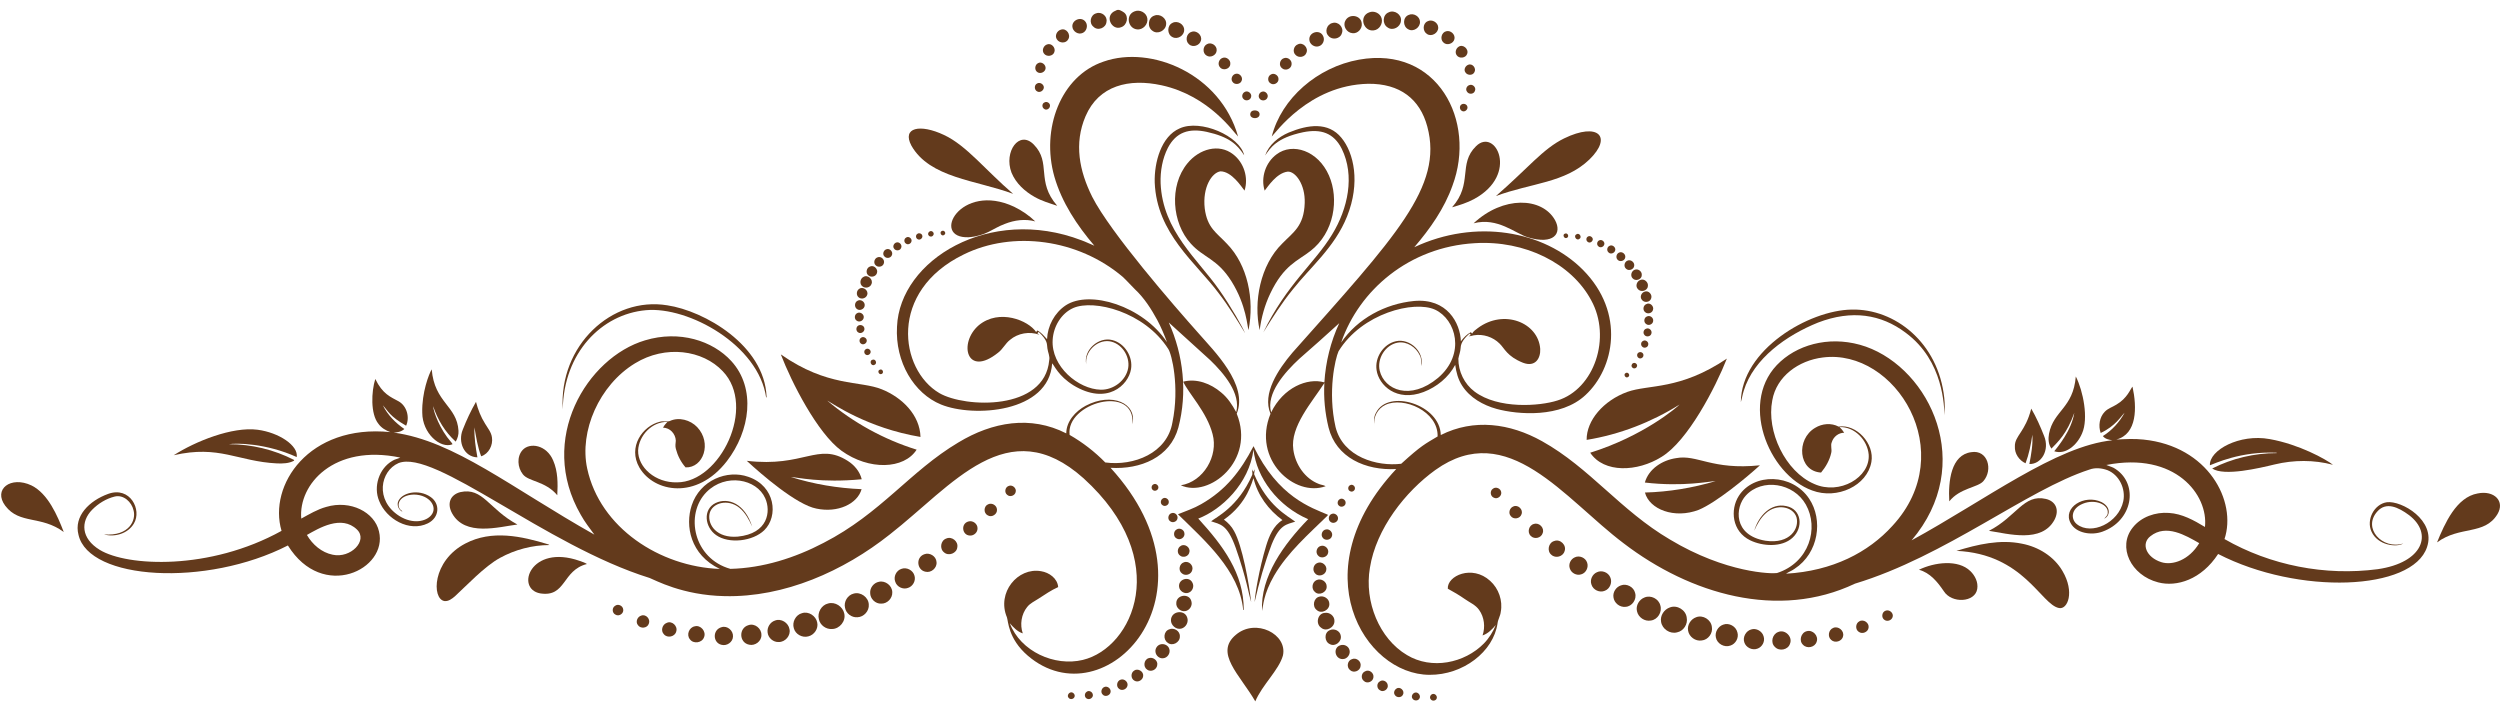 <svg width="183" height="52" viewBox="0 0 183 52" fill="none" xmlns="http://www.w3.org/2000/svg">
<path d="M82.076 1.989C82.506 1.845 82.65 1.2 82.28 0.915C82.108 0.805 81.884 0.635 81.68 0.774C80.783 1.111 81.373 2.283 82.076 1.989Z" fill="#633A1C"/>
<path d="M83.222 2.15C83.658 2.21 84.061 1.775 83.984 1.346C83.925 0.931 83.433 0.67 83.052 0.831C82.371 1.082 82.559 2.076 83.222 2.15Z" fill="#633A1C"/>
<path d="M100.557 2.224C100.959 2.181 101.239 1.741 101.137 1.355C101.045 0.97 100.579 0.754 100.22 0.907C99.443 1.2 99.81 2.325 100.557 2.224Z" fill="#633A1C"/>
<path d="M101.58 2.013C101.954 2.286 102.512 1.979 102.548 1.536C102.625 1.07 102.069 0.696 101.656 0.902C101.194 1.075 101.168 1.769 101.58 2.013Z" fill="#633A1C"/>
<path d="M80.038 1.955C80.357 2.286 80.965 2.046 80.995 1.596C81.08 1.188 80.631 0.834 80.25 0.974C79.821 1.078 79.693 1.682 80.038 1.955Z" fill="#633A1C"/>
<path d="M103.082 2.141C103.455 2.369 103.964 2.017 103.943 1.597C103.939 1.199 103.465 0.924 103.111 1.095C102.671 1.262 102.672 1.94 103.082 2.141Z" fill="#633A1C"/>
<path d="M84.364 2.257C84.739 2.55 85.337 2.239 85.361 1.777C85.411 1.336 84.906 0.975 84.501 1.142C84.026 1.287 83.958 1.992 84.364 2.257Z" fill="#633A1C"/>
<path d="M98.997 2.428C99.388 2.483 99.733 2.094 99.68 1.715C99.63 1.096 98.727 0.964 98.469 1.538C98.279 1.914 98.587 2.399 98.997 2.428Z" fill="#633A1C"/>
<path d="M79.246 2.414C79.541 2.29 79.654 1.883 79.477 1.62C79.179 1.161 78.454 1.452 78.497 1.955C78.52 2.298 78.927 2.564 79.246 2.414Z" fill="#633A1C"/>
<path d="M104.465 2.493C104.8 2.717 105.296 2.408 105.278 2.015C105.274 1.641 104.811 1.379 104.487 1.563C104.125 1.732 104.129 2.297 104.465 2.493Z" fill="#633A1C"/>
<path d="M85.824 2.715C86.187 2.918 86.69 2.61 86.681 2.195C86.697 1.775 86.184 1.475 85.821 1.677C85.412 1.866 85.424 2.522 85.824 2.715Z" fill="#633A1C"/>
<path d="M98.227 2.428C98.392 2.008 97.953 1.54 97.524 1.688C97.118 1.776 96.943 2.336 97.245 2.629C97.516 2.963 98.115 2.85 98.227 2.428Z" fill="#633A1C"/>
<path d="M78.196 2.876C78.407 2.537 78.063 2.04 77.669 2.168C77.37 2.238 77.179 2.626 77.37 2.888C77.549 3.176 78.037 3.193 78.196 2.876Z" fill="#633A1C"/>
<path d="M106.466 2.852C106.538 2.52 106.185 2.197 105.862 2.288C105.513 2.368 105.391 2.867 105.655 3.106C105.905 3.366 106.4 3.201 106.466 2.852Z" fill="#633A1C"/>
<path d="M87.032 3.237C87.308 3.506 87.819 3.334 87.908 2.969C88.027 2.578 87.576 2.179 87.202 2.339C86.835 2.457 86.743 2.99 87.032 3.237Z" fill="#633A1C"/>
<path d="M96.539 3.385C96.835 3.302 96.996 2.93 96.859 2.655C96.641 2.114 95.794 2.34 95.844 2.916C95.862 3.242 96.229 3.491 96.539 3.385Z" fill="#633A1C"/>
<path d="M77.179 3.812C77.296 3.504 76.97 3.129 76.649 3.251C76.387 3.333 76.243 3.683 76.413 3.911C76.596 4.182 77.078 4.131 77.179 3.812Z" fill="#633A1C"/>
<path d="M88.316 4.065C88.602 4.263 89.045 4.042 89.06 3.695C89.096 3.337 88.659 3.049 88.347 3.234C88.036 3.391 88.012 3.888 88.316 4.065Z" fill="#633A1C"/>
<path d="M95.631 3.861C95.794 3.494 95.367 3.059 95.001 3.247C94.7 3.358 94.591 3.793 94.833 4.017C95.058 4.268 95.525 4.188 95.631 3.861Z" fill="#633A1C"/>
<path d="M107.399 3.935C107.528 3.586 107.083 3.203 106.768 3.424C106.569 3.552 106.486 3.844 106.63 4.043C106.813 4.318 107.303 4.257 107.399 3.935Z" fill="#633A1C"/>
<path d="M81.292 34.244C83.482 34.378 85.662 33.481 86.257 31.291C86.926 28.75 86.632 25.994 85.555 23.607C85.555 23.607 88.582 26.357 88.582 26.357C89.579 27.315 90.849 28.809 90.49 30.167C90.201 29.635 89.862 29.11 89.384 28.724C88.634 28.085 87.594 27.678 86.609 27.939C86.992 28.785 88.347 30.163 88.762 31.78C89.196 33.37 88.097 35.259 86.436 35.523C88.501 36.475 91.923 33.726 90.528 30.281C91.398 28.15 88.831 25.664 87.754 24.419C85.905 22.345 81.275 17.013 79.951 14.41C79 12.503 78.612 10.503 79.459 8.515C80.428 6.249 82.64 5.724 85.029 6.243C88.556 7.013 90.363 9.776 90.628 9.993C89.339 5.41 84.262 3.288 80.79 4.506C77.636 5.56 76.189 9.443 77.18 12.93C77.725 14.825 78.839 16.498 80.107 17.986C79.791 17.861 79.488 17.705 79.168 17.59C72.431 15.014 65.864 19.034 65.661 23.91C65.514 26.509 66.91 28.807 68.882 29.61C71.256 30.58 76.785 30.218 77.018 26.595C77.178 26.757 77.472 27.517 78.572 28.204C81.036 29.696 82.598 28.198 82.79 27.026C82.945 26.11 82.326 25.121 81.42 24.893C80.415 24.631 79.284 25.631 79.513 26.667C79.398 25.755 80.268 24.883 81.176 24.976C82.083 25.087 82.733 26.063 82.582 26.946C82.419 27.867 81.497 28.547 80.579 28.527C78.931 28.492 76.928 26.821 77.055 24.87C77.113 23.913 77.666 22.948 78.561 22.547C80.071 21.887 83.77 22.818 85.509 25.532C85.771 25.889 86.358 28.329 85.821 30.922C85.438 33.171 82.997 34.131 80.905 33.852C80.133 33.063 79.253 32.384 78.296 31.836C77.997 29.492 83.117 28.075 82.897 31.05C83.244 29.514 81.391 28.686 79.469 29.703C78.725 30.105 78.055 30.834 78.05 31.724C75.442 30.39 72.642 30.882 70.156 32.386C66.604 34.498 64.499 37.574 60.287 39.738C58.184 40.84 55.853 41.581 53.467 41.641C50.776 40.897 50.107 37.657 51.714 36.023C53.109 34.615 55.387 35.049 56.014 36.472C56.44 37.42 56.237 39.061 53.999 39.281C52.475 39.407 51.788 38.428 51.935 37.621C52.103 36.788 53.3 36.495 54.121 37.168C54.561 37.528 54.828 38.042 55.06 38.551C54.521 36.847 53.288 36.391 52.384 36.819C51.428 37.283 51.587 38.594 52.423 39.171C53.356 39.831 55.106 39.627 55.944 38.813C56.991 37.792 56.766 35.578 54.775 34.903C53.234 34.355 51.232 35.146 50.63 36.999C50.143 38.471 50.519 40.61 52.691 41.647C48.305 41.484 43.916 38.639 42.982 34.294C42.394 31.568 43.858 28.194 46.482 26.596C48.712 25.229 51.441 25.616 52.906 27.174C55.4 29.776 52.714 35.307 49.559 35.309C47.972 35.351 46.687 34.209 46.71 32.975C46.761 31.881 47.727 30.857 48.851 30.886C48.738 31.021 48.602 31.144 48.538 31.312C49.043 31.298 49.453 31.77 49.469 32.254C49.451 32.454 49.416 32.658 49.473 32.855C49.602 33.352 49.843 33.828 50.185 34.213C51.491 34.262 52.128 32.42 51.033 31.264C50.532 30.741 49.697 30.505 49.024 30.82C48.791 30.898 48.535 30.792 48.299 30.873C47.05 31.172 45.929 32.71 46.807 34.231C47.873 36.035 50.988 36.622 53.207 33.757C54.905 31.552 55.362 28.432 53.532 26.431C52.171 24.939 49.736 24.153 47.216 24.913C42.981 26.174 39.313 32.149 42.513 37.683C42.798 38.198 43.159 38.664 43.509 39.136C37.438 35.716 33.25 32.265 28.815 31.665C29.098 31.658 29.384 31.602 29.597 31.402C28.948 30.957 28.378 30.376 28.024 29.668C28.423 30.098 28.509 30.463 29.728 31.162C30.01 30.542 29.776 29.701 29.165 29.37C28.607 29.062 28.002 28.85 27.472 27.739C27.183 28.645 27.108 30.3 27.703 31.025C27.916 31.323 28.236 31.508 28.574 31.631C22.607 31.027 19.62 35.52 20.609 38.859C15.337 41.777 9.308 41.469 7.304 40.252C5.92 39.409 5.896 38.176 6.745 37.313C7.196 36.856 7.77 36.502 8.396 36.347C9.043 36.188 9.637 36.748 9.773 37.348C9.98 38.058 9.476 39.268 7.609 39.12C8.404 39.341 9.368 39.059 9.799 38.326C10.407 37.318 9.524 35.575 7.92 36.152C6.534 36.653 5.39 37.785 5.746 39.149C6.5 42.473 15.091 42.991 21.074 39.928C23.623 44.039 28.426 41.665 27.741 38.897C27.424 37.488 25.652 36.579 23.88 37.106C23.226 37.285 22.642 37.64 22.052 37.961C21.833 35.461 24.434 32.48 29.299 33.494C29.114 33.592 28.898 33.615 28.723 33.732C27.739 34.298 27.318 35.627 27.753 36.668C28.271 37.991 29.961 38.976 31.321 38.308C32.189 37.877 32.225 36.863 31.523 36.38C30.629 35.756 29.347 36.063 29.129 36.756C29.054 37.036 29.2 37.327 29.453 37.457C29.445 37.441 29.43 37.409 29.421 37.393C28.952 37.12 29.119 36.231 30.3 36.202C31.461 36.217 32.063 37.126 31.564 37.715C31.204 38.159 30.241 38.406 29.226 37.769C27.421 36.613 27.842 34.48 29.166 33.901C31.803 32.837 39.908 39.932 47.556 42.309C47.945 42.453 49.939 43.575 53.04 43.637C57.42 43.742 61.756 41.801 65.129 39.125C69.726 35.537 73.757 30.034 79.321 35.015C85.903 41.004 82.93 47.424 79.263 48.306C77.196 48.806 74.703 47.692 73.916 45.621C74.184 45.924 74.468 46.236 74.867 46.364C74.646 45.719 74.759 44.966 75.188 44.432C75.404 44.157 75.732 44.012 76.018 43.824C76.486 43.522 76.947 43.202 77.458 42.974C77.41 42.336 76.796 41.904 76.205 41.812C74.503 41.51 72.943 43.376 73.708 45.191C73.8 45.434 73.793 46.757 75.226 47.988C80.861 52.834 89.754 43.493 81.292 34.244ZM78.004 22.356C77.192 22.899 76.682 23.855 76.645 24.827C76.422 24.599 76.228 24.336 75.935 24.191C75.904 24.229 75.874 24.266 75.844 24.304C75.286 23.46 73.148 22.573 71.651 23.804C70.139 25.097 70.747 27.674 73.063 25.815C73.407 25.557 73.589 25.144 73.929 24.881C74.515 24.383 75.362 24.241 76.082 24.503C76.045 24.477 75.971 24.425 75.935 24.398C75.966 24.363 75.998 24.329 76.033 24.295C76.727 24.968 76.616 25.166 76.67 25.504C76.704 25.796 76.867 26.072 76.802 26.374C76.474 30.083 70.649 29.867 68.763 28.777C65.839 27.062 65.004 21.317 70.548 18.625C74.138 16.859 78.919 17.492 82.19 20.271C82.499 20.56 82.777 20.881 83.079 21.177C83.763 21.817 84.271 22.618 84.717 23.435C84.991 23.954 85.223 24.496 85.424 25.048C83.667 22.396 79.762 21.191 78.004 22.356ZM26.134 38.766C26.956 39.569 25.665 40.891 24.355 40.606C23.545 40.445 22.873 39.861 22.466 39.158C23.332 38.674 24.991 37.656 26.134 38.766Z" fill="#633A1C"/>
<path d="M90.056 4.712C90.116 4.401 89.76 4.111 89.471 4.247C89.21 4.347 89.109 4.719 89.306 4.928C89.519 5.199 90.025 5.061 90.056 4.712Z" fill="#633A1C"/>
<path d="M93.857 5.004C94.1 5.213 94.524 5.039 94.544 4.718C94.59 4.419 94.267 4.147 93.981 4.26C93.67 4.354 93.577 4.818 93.857 5.004Z" fill="#633A1C"/>
<path d="M174.711 36.764C173.777 36.911 173.2 38.055 173.59 38.905C174.053 39.94 175.452 40.08 175.917 39.782C174.386 40.256 172.912 38.664 174.021 37.439C174.661 36.715 175.544 37.116 176.343 37.708C178.117 39.06 177.373 41.18 174.053 41.664C170.207 42.17 166.199 41.392 162.833 39.46C163.749 36.69 161.646 32.658 156.894 32.175C156.235 32.103 155.575 32.141 154.916 32.173C156.438 31.778 156.434 29.831 156.099 28.301C155.938 28.481 155.723 29.15 154.921 29.617C154.64 29.796 154.302 29.892 154.069 30.14C153.677 30.541 153.588 31.173 153.77 31.693C154.86 31.188 155.279 30.438 155.52 30.213C155.143 30.901 154.598 31.505 153.93 31.921C154.095 32.136 154.371 32.189 154.624 32.229C150.516 32.643 145.348 36.59 139.929 39.554C144.643 33.996 141.276 27.04 136.583 25.375C134.25 24.559 131.855 25.089 130.34 26.456C127.205 29.258 129.414 34.742 132.656 35.905C134.479 36.585 136.681 35.561 136.986 33.814C137.226 32.477 135.89 31.019 134.586 31.228C134.049 30.942 133.379 31.004 132.869 31.317C131.452 32.147 131.631 34.493 133.302 34.592C133.65 34.176 133.926 33.688 134.045 33.156C134.115 32.894 133.977 32.618 134.088 32.363C134.212 31.972 134.577 31.676 134.994 31.677C134.901 31.523 134.785 31.384 134.655 31.262C135.753 31.224 136.696 32.211 136.788 33.273C136.908 34.944 134.654 36.262 132.796 35.424C130.681 34.516 129.289 31.576 129.73 29.307C130.039 27.545 131.658 26.385 133.435 26.167C138.722 25.492 143.519 33.096 138.529 38.488C136.77 40.43 134.155 41.797 130.737 41.995C130.938 41.861 131.169 41.779 131.365 41.635C133.138 40.477 133.465 38.047 132.43 36.505C131.195 34.647 128.367 34.602 127.28 36.3C126.635 37.313 126.774 38.902 128.117 39.553C129.015 39.989 130.414 40.086 131.201 39.374C132.038 38.622 131.881 37.261 130.75 37.045C129.634 36.8 128.733 37.749 128.409 38.849C128.619 38.377 128.876 37.911 129.266 37.562C130.037 36.852 131.249 37.065 131.502 37.864C131.731 38.658 131.048 39.852 129.23 39.581C126.864 39.187 126.99 37.138 127.798 36.271C128.991 34.975 131.297 35.352 132.186 36.932C133.163 38.658 132.438 41.181 130.076 41.946C129.737 42.012 126.358 41.966 122.241 39.493C118.618 37.365 116.373 34.246 112.88 32.297C110.527 30.983 107.891 30.623 105.465 31.845C105.421 29.604 101.622 28.448 100.73 30.201C100.557 30.491 100.548 30.846 100.641 31.164C100.476 30.545 100.857 29.897 101.418 29.634C102.744 29.011 105.284 30.106 105.234 31.948C104.319 32.495 104.052 32.597 102.569 33.947C100.809 34.163 98.311 33.46 97.763 31.26C97.174 28.662 97.739 26.25 97.981 25.713C99.691 22.928 103.513 21.97 105.047 22.668C106.576 23.38 107.31 25.907 105.269 27.657C103.229 29.362 101.338 28.54 100.997 27.142C100.782 26.259 101.403 25.247 102.305 25.082C102.981 24.962 103.656 25.413 103.932 26.018C104.06 26.258 104.031 26.536 104.037 26.798C104.291 25.765 103.199 24.752 102.189 24.976C101.264 25.176 100.62 26.171 100.766 27.098C100.928 28.196 102.223 29.446 104.203 28.697C105.171 28.327 106.031 27.631 106.521 26.709C106.594 27.244 106.732 27.78 107.032 28.236C107.598 29.116 108.565 29.659 109.554 29.933C111.108 30.356 114.259 30.609 116.06 28.916C118.157 26.982 119 22.912 115.874 19.756C113.015 16.875 108.003 15.994 103.526 18.096C104.678 16.749 105.725 15.27 106.322 13.585C108.088 8.856 105.228 3.336 99.477 4.367C96.429 4.916 93.799 7.2 93.093 9.993C93.331 9.786 95.799 6.234 100.139 6.133C102.477 6.104 103.94 7.254 104.478 9.263C105.663 13.664 102.154 17.322 94.605 25.816C93.57 27.036 92.374 28.811 93.001 30.288C91.63 33.648 94.777 36.419 97.038 35.59C96.891 35.499 96.71 35.496 96.553 35.43C95.513 35.04 94.816 33.992 94.671 32.913C94.427 31.227 96.044 29.435 96.945 28.034C96.881 29.126 96.99 30.228 97.249 31.291C97.799 33.494 99.959 34.454 102.204 34.334C95.231 41.777 99.84 49.383 104.641 49.397C107.09 49.415 109.32 47.711 109.62 45.629C109.654 45.34 109.824 45.087 109.855 44.796C110.015 43.967 109.705 43.08 109.078 42.518C107.761 41.316 105.919 42.146 105.979 43.093C106.402 43.323 106.818 43.566 107.212 43.842C107.571 44.1 108.011 44.272 108.271 44.647C108.653 45.181 108.732 45.896 108.523 46.514C108.928 46.378 109.225 46.064 109.495 45.747C109.288 46.244 109.003 46.712 108.626 47.098C107.201 48.549 104.793 49.041 102.987 47.948C100.977 46.761 99.853 44.055 100.277 41.564C100.73 38.701 102.877 35.981 105.063 34.407C110.378 30.606 114.511 36.501 118.85 39.769C123.726 43.499 130.162 45.393 135.787 42.722C142.411 40.72 148.39 35.844 152.947 34.373C153.368 34.214 153.843 34.264 154.26 34.414C155.13 34.758 155.613 35.79 155.424 36.687C155.083 38.292 153.081 39.202 152.032 38.374C151.574 38.018 151.574 37.236 152.462 36.873C153.363 36.5 154.348 36.937 154.286 37.535C154.298 37.721 154.137 37.839 154.027 37.965C154.435 37.789 154.571 37.144 153.836 36.755C152.57 36.143 150.953 37.173 151.573 38.296C151.972 39.042 153.099 39.206 153.895 38.919C156.113 38.125 156.554 35.477 154.878 34.345C154.672 34.187 154.415 34.139 154.185 34.036C159.239 33.044 161.665 36.229 161.402 38.574C160.593 38.084 159.727 37.602 158.761 37.546C157.784 37.473 156.737 37.83 156.119 38.614C154.979 40.028 155.972 42.114 157.977 42.629C159.333 42.986 161.147 42.428 162.367 40.551C168.252 43.578 176.595 43.25 177.657 40.051C178.328 38.087 175.796 36.622 174.711 36.764ZM107.94 17.802C111.637 17.569 115.037 19.293 116.473 21.975C117.978 24.7 116.712 28.482 114 29.317C112.701 29.735 109.664 29.96 107.941 28.667C107.191 28.11 106.745 27.185 106.752 26.253C106.797 25.994 106.904 25.745 106.918 25.478C106.928 25.035 107.264 24.697 107.57 24.415C107.602 24.448 107.634 24.483 107.669 24.518C107.627 24.542 107.544 24.59 107.503 24.614C107.634 24.617 107.759 24.57 107.888 24.544C108.563 24.43 109.282 24.665 109.767 25.148C110.13 25.491 110.305 26.081 111.479 26.552C112.389 26.903 112.782 26.219 112.744 25.538C112.606 23.613 110.083 22.594 108.171 24.02C108.021 24.14 107.847 24.245 107.759 24.422C107.727 24.386 107.697 24.35 107.668 24.315C107.369 24.47 107.136 24.716 106.937 24.983C106.888 23.649 105.929 21.808 103.502 22.033C101.408 22.235 99.367 23.318 98.173 25.073C99.494 21.228 103.154 18.084 107.94 17.802ZM96.944 27.99C95.698 27.629 93.93 28.372 93.047 30.189C92.653 28.806 94.065 27.233 95.11 26.264C96.093 25.406 97.069 24.538 98.033 23.657C97.402 25.016 97.037 26.495 96.944 27.99ZM158.204 41.149C157.097 40.798 156.707 39.792 157.413 39.248C158.562 38.336 159.983 39.189 160.984 39.759C160.244 40.997 159.022 41.414 158.204 41.149Z" fill="#633A1C"/>
<path d="M75.931 5.276C76.148 5.439 76.505 5.282 76.536 5.013C76.571 4.737 76.238 4.474 75.987 4.622C75.745 4.74 75.706 5.123 75.931 5.276Z" fill="#633A1C"/>
<path d="M107.261 5.288C107.396 5.525 107.792 5.548 107.922 5.293C108.094 5.018 107.794 4.614 107.48 4.74C107.269 4.812 107.126 5.09 107.261 5.288Z" fill="#633A1C"/>
<path d="M90.888 5.913C91.008 5.648 90.726 5.325 90.447 5.404C90.2 5.46 90.061 5.786 90.222 5.993C90.379 6.233 90.792 6.183 90.888 5.913Z" fill="#633A1C"/>
<path d="M93.004 6.102C93.231 6.27 93.594 6.08 93.586 5.798C93.604 5.52 93.26 5.298 93.022 5.458C92.781 5.582 92.76 5.969 93.004 6.102Z" fill="#633A1C"/>
<path d="M75.912 6.687C76.118 6.82 76.407 6.63 76.41 6.396C76.406 6.167 76.121 5.991 75.919 6.11C75.694 6.216 75.697 6.571 75.912 6.687Z" fill="#633A1C"/>
<path d="M107.54 6.236C107.354 6.302 107.257 6.55 107.385 6.711C107.514 6.928 107.87 6.908 107.959 6.666C108.086 6.411 107.799 6.113 107.54 6.236Z" fill="#633A1C"/>
<path d="M91.578 7.114C91.666 6.853 91.345 6.587 91.107 6.734C90.927 6.828 90.865 7.094 91.018 7.241C91.175 7.427 91.516 7.352 91.578 7.114Z" fill="#633A1C"/>
<path d="M92.763 7.174C92.904 6.933 92.622 6.611 92.363 6.717C92.169 6.782 92.065 7.045 92.199 7.213C92.326 7.413 92.662 7.389 92.763 7.174Z" fill="#633A1C"/>
<path d="M76.462 7.496C76.263 7.568 76.254 7.862 76.429 7.968C76.586 8.106 76.834 7.966 76.856 7.774C76.899 7.567 76.642 7.391 76.462 7.496Z" fill="#633A1C"/>
<path d="M107.405 7.781C107.351 7.623 107.147 7.557 107.005 7.634C106.814 7.725 106.828 8.013 107.002 8.113C107.202 8.258 107.498 8.004 107.405 7.781Z" fill="#633A1C"/>
<path d="M91.611 8.57C91.798 8.717 92.195 8.659 92.204 8.373C92.21 8.114 91.904 8.038 91.702 8.105C91.509 8.161 91.447 8.447 91.611 8.57Z" fill="#633A1C"/>
<path d="M88.327 9.651C89.995 10.021 90.563 10.582 91.076 11.369C90.753 9.953 87.876 8.7 86.351 9.399C84.999 9.977 84.484 11.891 84.525 13.357C84.674 17.116 87.56 19.243 89.207 21.462C89.921 22.388 90.532 23.386 91.138 24.384C90.981 23.991 90.124 22.464 89.236 21.203C87.714 19.015 85.103 16.915 84.957 13.415C84.928 12.527 85.085 11.618 85.489 10.822C86.1 9.658 87.041 9.375 88.327 9.651Z" fill="#633A1C"/>
<path d="M98.606 15.839C99.588 13.386 99.113 11.194 98.19 10.084C97.227 8.909 95.744 9.117 94.329 9.706C93.582 10.027 92.881 10.595 92.608 11.38C92.99 10.839 93.42 10.092 95.391 9.679C96.689 9.418 97.629 9.725 98.218 10.896C99.184 12.865 98.67 15.266 97.516 17.155C96.218 19.297 94.2 20.782 92.473 24.333C93.147 23.252 93.829 22.172 94.635 21.183C95.949 19.52 97.698 18.105 98.606 15.839Z" fill="#633A1C"/>
<path d="M74.161 14.19C72.117 12.435 70.756 10.657 69.108 9.883C67.335 9.046 66.011 9.337 66.712 10.657C68.056 13.037 71.475 13.186 74.161 14.19Z" fill="#633A1C"/>
<path d="M116.343 11.676C118.056 10.014 116.99 8.915 114.493 10.131C112.946 10.885 111.861 12.305 109.503 14.35C112.1 13.386 114.554 13.397 116.343 11.676Z" fill="#633A1C"/>
<path d="M75.739 14.418C76.256 14.712 76.829 14.878 77.39 15.065C75.808 13.254 76.985 11.923 75.674 10.582C74.606 9.489 73.461 11.114 74.042 12.637C74.361 13.417 75.016 14.013 75.739 14.418Z" fill="#633A1C"/>
<path d="M106.291 15.174C106.841 15.016 107.394 14.845 107.9 14.572C111.235 12.766 109.458 9.3 108.046 10.701C106.712 12.01 107.84 13.431 106.291 15.174Z" fill="#633A1C"/>
<path d="M91.391 24.163C91.837 21.911 91.325 19.396 89.82 17.852C89.047 17.024 88.376 16.701 88.187 15.265C88.008 13.703 88.712 12.629 89.341 12.542C90.159 12.548 90.868 13.658 91.099 13.954C91.405 13.008 91.054 11.902 90.269 11.298C89.228 10.482 87.784 10.9 86.924 11.952C85.557 13.612 85.8 16.33 87.158 17.823C88.096 18.877 89.087 18.91 90.145 20.593C91.251 22.36 91.304 23.961 91.391 24.163Z" fill="#633A1C"/>
<path d="M93.867 17.82C92.241 19.406 91.746 22.125 92.209 24.167C92.327 23.244 92.579 22.334 92.979 21.493C93.983 19.378 95.014 19.091 95.918 18.376C97.673 17.028 98.032 14.559 97.282 12.85C96.483 11.017 94.61 10.419 93.45 11.294C92.643 11.884 92.27 13 92.573 13.955C92.808 13.666 93.443 12.66 94.264 12.563C94.822 12.538 95.551 13.498 95.505 14.856C95.453 16.567 94.657 17.004 93.867 17.82Z" fill="#633A1C"/>
<path d="M70.918 17.366C72.226 17.253 72.64 16.728 73.557 16.389C74.257 16.111 75.047 16.003 75.782 16.208C75.33 15.771 74.802 15.411 74.237 15.136C70.296 13.288 68.067 17.486 70.918 17.366Z" fill="#633A1C"/>
<path d="M107.868 16.346C109.629 15.885 110.921 17.097 111.85 17.374C113.735 17.939 114.365 17.089 113.827 16.11C112.872 14.421 110.027 14.325 107.868 16.346Z" fill="#633A1C"/>
<path d="M68.072 16.93C67.969 16.972 67.893 17.107 67.964 17.209C68.029 17.341 68.229 17.359 68.307 17.227C68.436 17.079 68.24 16.848 68.072 16.93Z" fill="#633A1C"/>
<path d="M68.951 16.904C68.716 16.987 68.931 17.354 69.116 17.194C69.294 17.089 69.13 16.819 68.951 16.904Z" fill="#633A1C"/>
<path d="M67.165 17.11C67.003 17.195 67.019 17.446 67.186 17.515C67.368 17.618 67.601 17.38 67.494 17.201C67.438 17.08 67.274 17.038 67.165 17.11Z" fill="#633A1C"/>
<path d="M114.565 17.098C114.331 17.16 114.498 17.518 114.699 17.409C114.891 17.322 114.754 17.022 114.565 17.098Z" fill="#633A1C"/>
<path d="M115.398 17.149C115.155 17.259 115.392 17.65 115.603 17.493C115.836 17.373 115.608 17.006 115.398 17.149Z" fill="#633A1C"/>
<path d="M116.235 17.317C116.083 17.398 116.088 17.637 116.239 17.716C116.388 17.832 116.608 17.667 116.592 17.495C116.568 17.34 116.373 17.223 116.235 17.317Z" fill="#633A1C"/>
<path d="M66.325 17.836C66.468 17.944 66.68 17.839 66.719 17.674C66.787 17.462 66.502 17.251 66.323 17.395C66.157 17.486 66.158 17.746 66.325 17.836Z" fill="#633A1C"/>
<path d="M117.088 17.585C116.903 17.641 116.846 17.906 116.999 18.028C117.131 18.169 117.373 18.087 117.428 17.912C117.503 17.722 117.274 17.509 117.088 17.585Z" fill="#633A1C"/>
<path d="M65.955 18.163C66.079 17.943 65.829 17.664 65.597 17.755C65.431 17.814 65.325 18.036 65.44 18.187C65.548 18.38 65.869 18.372 65.955 18.163Z" fill="#633A1C"/>
<path d="M117.753 18.485C117.903 18.636 118.181 18.531 118.231 18.333C118.301 18.103 118.009 17.866 117.802 18.004C117.623 18.092 117.594 18.36 117.753 18.485Z" fill="#633A1C"/>
<path d="M65.28 18.692C65.405 18.452 65.139 18.148 64.885 18.246C64.677 18.307 64.572 18.602 64.734 18.764C64.878 18.945 65.188 18.906 65.28 18.692Z" fill="#633A1C"/>
<path d="M118.963 18.869C119.032 18.629 118.759 18.381 118.527 18.485C118.314 18.561 118.252 18.866 118.414 19.02C118.577 19.195 118.911 19.103 118.963 18.869Z" fill="#633A1C"/>
<path d="M64.694 19.288C64.797 19.016 64.494 18.718 64.225 18.841C64.004 18.92 63.916 19.24 64.089 19.409C64.26 19.6 64.618 19.543 64.694 19.288Z" fill="#633A1C"/>
<path d="M119.025 19.669C119.213 19.863 119.59 19.736 119.623 19.466C119.67 19.202 119.37 18.964 119.125 19.082C118.899 19.175 118.835 19.509 119.025 19.669Z" fill="#633A1C"/>
<path d="M63.569 20.161C63.763 20.33 64.104 20.252 64.188 20.003C64.306 19.716 63.981 19.376 63.69 19.507C63.423 19.592 63.34 19.991 63.569 20.161Z" fill="#633A1C"/>
<path d="M119.517 20.382C119.724 20.615 120.188 20.459 120.178 20.135C120.206 19.872 119.914 19.648 119.668 19.744C119.413 19.829 119.314 20.195 119.517 20.382Z" fill="#633A1C"/>
<path d="M63.139 20.967C63.351 21.133 63.709 21.049 63.795 20.785C63.94 20.454 63.513 20.072 63.204 20.272C62.948 20.398 62.9 20.801 63.139 20.967Z" fill="#633A1C"/>
<path d="M119.885 21.151C120.084 21.416 120.576 21.307 120.621 20.97C120.694 20.672 120.356 20.362 120.071 20.495C119.814 20.587 119.691 20.94 119.885 21.151Z" fill="#633A1C"/>
<path d="M62.862 21.772C63.065 21.943 63.415 21.829 63.482 21.572C63.586 21.262 63.182 20.95 62.91 21.133C62.684 21.26 62.652 21.614 62.862 21.772Z" fill="#633A1C"/>
<path d="M120.374 21.356C120.142 21.429 120.019 21.74 120.18 21.937C120.342 22.188 120.779 22.141 120.864 21.847C120.978 21.565 120.66 21.221 120.374 21.356Z" fill="#633A1C"/>
<path d="M62.728 22.62C62.936 22.788 63.289 22.62 63.296 22.355C63.326 22.097 63.006 21.879 62.78 22.012C62.547 22.117 62.519 22.476 62.728 22.62Z" fill="#633A1C"/>
<path d="M120.506 22.263C120.282 22.354 120.228 22.685 120.414 22.84C120.591 23.02 120.931 22.935 120.997 22.689C121.099 22.413 120.766 22.105 120.506 22.263Z" fill="#633A1C"/>
<path d="M47.282 22.706C50.389 22.421 55.541 25.25 56.085 29.121C56.094 29.096 56.103 29.07 56.114 29.045C55.963 25.265 51.543 22.752 48.847 22.349C44.786 21.682 40.907 25.291 41.193 29.968C41.265 25.827 44.023 22.999 47.282 22.706Z" fill="#633A1C"/>
<path d="M133.077 23.614C135.556 22.66 137.694 23.006 139.485 24.348C142.333 26.451 142.278 29.817 142.355 30.394C142.345 29.975 142.373 29.555 142.322 29.139C141.889 25.084 138.715 22.587 135.54 22.661C132.403 22.707 127.465 25.602 127.429 29.435C127.514 29.16 127.554 28.874 127.643 28.601C128.372 26.23 130.785 24.538 133.077 23.614Z" fill="#633A1C"/>
<path d="M62.721 23.48C62.91 23.619 63.201 23.473 63.225 23.246C63.265 22.991 62.938 22.784 62.726 22.932C62.531 23.048 62.52 23.363 62.721 23.48Z" fill="#633A1C"/>
<path d="M120.562 23.163C120.329 23.243 120.295 23.591 120.501 23.72C120.688 23.875 120.998 23.732 121.013 23.494C121.045 23.256 120.779 23.055 120.562 23.163Z" fill="#633A1C"/>
<path d="M63.274 24.037C63.251 23.84 63.009 23.737 62.841 23.824C62.649 23.92 62.634 24.22 62.819 24.331C63.017 24.475 63.319 24.274 63.274 24.037Z" fill="#633A1C"/>
<path d="M120.879 24.43C120.964 24.21 120.726 23.965 120.504 24.058C120.319 24.11 120.242 24.358 120.365 24.507C120.489 24.695 120.815 24.65 120.879 24.43Z" fill="#633A1C"/>
<path d="M63.024 25.151C63.185 25.288 63.451 25.14 63.447 24.936C63.453 24.735 63.183 24.593 63.026 24.727C62.881 24.823 62.881 25.053 63.024 25.151Z" fill="#633A1C"/>
<path d="M120.216 25.381C120.355 25.526 120.633 25.431 120.652 25.229C120.697 25.025 120.44 24.837 120.265 24.96C120.105 25.035 120.084 25.269 120.216 25.381Z" fill="#633A1C"/>
<path d="M63.371 25.955C63.51 26.058 63.719 25.938 63.731 25.773C63.753 25.6 63.528 25.456 63.384 25.559C63.229 25.633 63.227 25.868 63.371 25.955Z" fill="#633A1C"/>
<path d="M119.966 25.798C119.802 25.865 119.797 26.103 119.939 26.195C120.075 26.306 120.297 26.187 120.299 26.017C120.323 25.844 120.113 25.716 119.966 25.798Z" fill="#633A1C"/>
<path d="M61.594 32.992C63.613 34.45 66.176 34.357 67.098 32.915C64.703 32.172 62.464 30.939 60.55 29.322C60.938 29.521 63.469 31.33 67.38 31.984C67.338 30.375 66.029 29.096 64.556 28.501C62.95 27.845 60.596 28.348 57.157 25.943C57.942 27.996 59.836 31.707 61.594 32.992Z" fill="#633A1C"/>
<path d="M64.004 26.711C64.239 26.627 64.103 26.24 63.865 26.334C63.601 26.4 63.761 26.829 64.004 26.711Z" fill="#633A1C"/>
<path d="M116.142 32.2C118.554 31.808 120.875 30.909 122.945 29.613C122.75 29.818 120.307 31.919 116.404 33.139C117.409 34.65 119.861 34.547 121.618 33.448C123.55 32.285 125.572 28.363 126.407 26.249C122.958 28.577 120.706 28.124 119.125 28.685C117.376 29.318 116.124 30.776 116.142 32.2Z" fill="#633A1C"/>
<path d="M119.544 26.585C119.429 26.638 119.384 26.802 119.481 26.895C119.563 27.008 119.757 26.981 119.811 26.853C119.914 26.694 119.701 26.497 119.544 26.585Z" fill="#633A1C"/>
<path d="M64.403 27.061C64.184 27.138 64.344 27.473 64.543 27.372C64.736 27.282 64.597 26.968 64.403 27.061Z" fill="#633A1C"/>
<path d="M33.116 32.525C33.116 32.454 33.056 32.41 33.019 32.359C32.207 31.439 31.735 30.167 31.704 29.73C32.031 30.714 32.582 31.633 33.359 32.327C33.499 32.088 33.581 31.813 33.562 31.534C33.455 29.701 31.8 29.487 31.602 27.037C31.399 27.367 30.869 28.742 30.909 30.211C30.916 31.713 32.225 32.867 33.116 32.525Z" fill="#633A1C"/>
<path d="M119.18 27.595C119.367 27.488 119.184 27.195 119.004 27.306C118.794 27.402 118.996 27.735 119.18 27.595Z" fill="#633A1C"/>
<path d="M151.84 30.218C151.635 31.524 150.592 32.751 150.372 33.033C151.217 33.315 152.061 32.554 152.409 31.719C152.889 30.641 152.49 28.617 151.949 27.558C151.761 29.886 150.315 30.051 149.987 31.751C149.921 32.118 149.938 32.525 150.164 32.838C150.657 32.327 151.303 31.739 151.84 30.218Z" fill="#633A1C"/>
<path d="M34.947 33.478C34.817 32.755 34.705 32.021 34.729 31.285C34.852 31.998 34.964 32.721 35.222 33.401C35.779 33.219 36.1 32.582 36.011 32.019C35.961 31.635 35.7 31.335 35.509 31.014C35.197 30.524 34.988 29.976 34.843 29.415C34.467 30.066 34.15 30.75 33.875 31.449C33.502 32.357 33.965 33.452 34.947 33.478Z" fill="#633A1C"/>
<path d="M148.27 33.913C148.525 33.24 148.665 32.531 148.768 31.821C148.815 32.541 148.684 33.261 148.55 33.966C149.435 33.992 150.056 32.94 149.625 31.905C149.355 31.223 149.058 30.545 148.687 29.912C148.259 31.608 147.466 31.916 147.489 32.672C147.458 33.201 147.796 33.696 148.27 33.913Z" fill="#633A1C"/>
<path d="M20.278 33.922C20.701 33.936 21.148 33.93 21.529 33.72C21.528 33.706 21.525 33.679 21.523 33.666C20.055 32.913 18.404 32.513 16.754 32.517C17.276 32.417 19.507 32.444 21.72 33.457C21.854 32.622 20.423 31.662 18.855 31.457C17.003 31.216 14.292 32.31 12.717 33.322C16.065 32.558 17.382 33.776 20.278 33.922Z" fill="#633A1C"/>
<path d="M166.653 33.139C166.653 33.147 166.654 33.161 166.654 33.169C165.02 33.167 163.389 33.554 161.932 34.294C162.795 34.885 165.394 34.265 166.503 33.997C167.899 33.661 169.383 33.652 170.774 34.023C170.259 33.614 168.284 32.523 166.141 32.141C163.936 31.734 161.701 32.957 161.765 34.058C162.085 33.951 163.985 33.017 166.653 33.139Z" fill="#633A1C"/>
<path d="M40.793 36.253C40.838 35.4 40.842 34.508 40.494 33.71C40.01 32.563 38.785 32.365 38.254 32.941C37.816 33.427 37.88 34.225 38.274 34.719C38.687 35.259 39.926 35.206 40.793 36.253Z" fill="#633A1C"/>
<path d="M97.197 37.677C96.005 37.169 93.546 36.391 91.759 32.659C90.818 34.468 89.759 35.856 87.927 36.904C87.39 37.215 86.799 37.412 86.227 37.643C88.155 39.542 90.728 41.755 91.002 44.652C91.012 44.651 91.033 44.648 91.043 44.647C91.046 41.969 89.534 39.954 87.713 37.96C89.408 37.313 91.434 35.411 91.756 32.916C91.981 34.987 93.545 37.051 95.757 38.004C93.986 39.831 92.246 42.195 92.382 44.722C92.462 44.408 92.471 43.499 93.276 42.117C94.276 40.415 95.782 39.108 97.177 37.744C97.181 37.727 97.192 37.694 97.197 37.677Z" fill="#633A1C"/>
<path d="M145.177 35.226C145.914 34.394 145.503 32.899 144.3 33.098C142.817 33.291 142.601 35.215 142.687 36.698C143.465 35.723 144.767 35.69 145.177 35.226Z" fill="#633A1C"/>
<path d="M59.76 37.229C61.317 37.562 62.763 36.889 63.069 35.808C61.316 35.735 59.57 35.443 57.895 34.917C58.323 34.93 60.088 35.37 63.078 35.081C62.938 34.516 62.543 34.044 62.058 33.738C59.863 32.343 58.878 34.229 54.665 33.732C55.737 34.728 58.322 36.958 59.76 37.229Z" fill="#633A1C"/>
<path d="M124.348 37.32C125.625 36.788 127.798 34.998 128.828 34.06C125.31 34.426 124.226 33.246 122.695 33.535C121.698 33.681 120.688 34.308 120.403 35.322C123.217 35.652 125.18 35.223 125.585 35.217C123.905 35.715 122.163 36.006 120.41 36.053C120.733 37.285 122.564 38.003 124.348 37.32Z" fill="#633A1C"/>
<path d="M88.655 38.159C89.311 38.391 89.827 38.35 90.451 40.091C91.254 42.37 91.399 43.495 91.586 44.068C91.428 42.696 90.937 39.944 90.336 38.876C90.16 38.539 89.893 38.263 89.591 38.036C91.34 36.822 91.656 35.184 91.759 35.003C92.048 36.246 92.855 37.324 93.875 38.071C93.208 38.479 92.897 39.247 92.679 39.961C92.169 41.658 91.864 43.509 91.838 44.071C92.166 42.636 92.569 41.215 93.091 39.837C93.688 38.368 94.184 38.397 94.811 38.184C94.196 37.727 92.79 37.028 91.801 34.71C91.82 34.592 91.836 34.473 91.849 34.355C91.822 34.401 91.768 34.494 91.74 34.54C91.706 34.476 91.673 34.414 91.641 34.352C91.648 34.486 91.696 34.624 91.663 34.758C90.635 37.139 88.978 37.879 88.655 38.159Z" fill="#633A1C"/>
<path d="M2.304 35.534C0.788 34.815 -0.527 35.813 0.389 37.028C1.435 38.403 3.005 37.711 4.666 38.943C4.206 37.74 3.506 36.123 2.304 35.534Z" fill="#633A1C"/>
<path d="M84.44 35.452C84.274 35.523 84.244 35.775 84.399 35.877C84.532 35.985 84.748 35.896 84.787 35.735C84.842 35.549 84.611 35.349 84.44 35.452Z" fill="#633A1C"/>
<path d="M99.181 35.731C99.184 35.569 98.984 35.423 98.838 35.512C98.649 35.584 98.636 35.882 98.83 35.956C98.978 36.054 99.201 35.906 99.181 35.731Z" fill="#633A1C"/>
<path d="M74.344 36.028C74.44 35.739 74.094 35.442 73.822 35.577C73.562 35.673 73.503 36.06 73.73 36.225C73.928 36.409 74.281 36.286 74.344 36.028Z" fill="#633A1C"/>
<path d="M109.287 35.771C109.046 35.922 109.08 36.319 109.343 36.429C109.599 36.574 109.939 36.318 109.89 36.032C109.859 35.76 109.506 35.598 109.287 35.771Z" fill="#633A1C"/>
<path d="M37.873 38.394C35.777 37.265 35.349 35.654 33.695 36.023C32.976 36.207 32.698 36.837 33.087 37.565C34.029 39.294 36.507 38.571 37.873 38.394Z" fill="#633A1C"/>
<path d="M181.367 36.12C179.802 36.393 178.957 38.318 178.391 39.703C180.065 38.469 181.859 39.197 182.808 37.645C183.39 36.689 182.573 35.875 181.367 36.12Z" fill="#633A1C"/>
<path d="M85.111 36.493C84.94 36.594 84.92 36.875 85.097 36.981C85.269 37.118 85.565 36.974 85.555 36.751C85.571 36.533 85.295 36.357 85.111 36.493Z" fill="#633A1C"/>
<path d="M98.017 37.02C98.185 37.182 98.503 37.048 98.5 36.812C98.518 36.597 98.248 36.416 98.064 36.544C97.895 36.638 97.858 36.898 98.017 37.02Z" fill="#633A1C"/>
<path d="M150.39 38.047C150.772 37.31 150.467 36.689 149.764 36.523C148.135 36.139 147.602 37.823 145.589 38.857C147.001 39.07 149.458 39.783 150.39 38.047Z" fill="#633A1C"/>
<path d="M72.33 36.915C71.999 37.05 71.981 37.566 72.301 37.723C72.595 37.912 73.016 37.636 72.979 37.294C72.964 36.987 72.604 36.781 72.33 36.915Z" fill="#633A1C"/>
<path d="M110.779 37.072C110.502 37.173 110.389 37.555 110.59 37.779C110.79 38.05 111.265 37.976 111.37 37.654C111.525 37.307 111.12 36.912 110.779 37.072Z" fill="#633A1C"/>
<path d="M85.763 37.561C85.506 37.625 85.431 38.012 85.658 38.157C85.844 38.304 86.156 38.187 86.191 37.95C86.246 37.712 85.995 37.478 85.763 37.561Z" fill="#633A1C"/>
<path d="M97.465 37.626C97.23 37.719 97.197 38.086 97.416 38.216C97.62 38.366 97.941 38.203 97.943 37.951C97.957 37.711 97.684 37.518 97.465 37.626Z" fill="#633A1C"/>
<path d="M70.888 38.172C70.315 38.329 70.418 39.169 70.98 39.201C71.275 39.235 71.566 38.976 71.555 38.676C71.565 38.343 71.206 38.074 70.888 38.172Z" fill="#633A1C"/>
<path d="M112.29 38.352C111.908 38.436 111.766 38.975 112.059 39.235C112.316 39.501 112.817 39.385 112.923 39.028C113.076 38.651 112.676 38.229 112.29 38.352Z" fill="#633A1C"/>
<path d="M86.126 38.758C85.88 38.891 85.875 39.292 86.132 39.417C86.391 39.588 86.763 39.328 86.698 39.026C86.673 38.767 86.342 38.609 86.126 38.758Z" fill="#633A1C"/>
<path d="M97.044 38.759C96.783 38.807 96.657 39.15 96.82 39.357C96.978 39.598 97.396 39.545 97.489 39.271C97.609 39.002 97.326 38.678 97.044 38.759Z" fill="#633A1C"/>
<path d="M40.142 39.849C38.163 39.244 35.996 38.769 34.059 39.788C31.634 41.056 31.596 43.838 32.529 43.996C32.828 44.033 33.084 43.831 33.299 43.649C34.112 42.908 35.464 41.455 36.603 40.836C37.704 40.233 38.959 39.901 40.215 39.898C40.197 39.885 40.16 39.861 40.142 39.849Z" fill="#633A1C"/>
<path d="M69.264 39.421C68.85 39.563 68.76 40.173 69.107 40.435C69.437 40.732 70.035 40.502 70.075 40.059C70.159 39.627 69.665 39.235 69.264 39.421Z" fill="#633A1C"/>
<path d="M113.779 39.6C113.343 39.71 113.212 40.342 113.567 40.615C113.867 40.895 114.414 40.747 114.525 40.349C114.696 39.914 114.213 39.434 113.779 39.6Z" fill="#633A1C"/>
<path d="M148.014 39.799C146.401 39.463 144.754 39.852 143.21 40.324C148.132 40.539 149.403 44.264 150.72 44.508C151.356 44.638 151.884 43.335 150.972 41.794C150.348 40.727 149.213 40.029 148.014 39.799Z" fill="#633A1C"/>
<path d="M86.427 39.965C86.171 40.104 86.137 40.505 86.382 40.671C86.616 40.862 87.015 40.724 87.062 40.42C87.158 40.077 86.723 39.759 86.427 39.965Z" fill="#633A1C"/>
<path d="M97.218 40.473C97.297 40.171 96.978 39.868 96.68 39.963C96.386 40.035 96.267 40.437 96.474 40.658C96.68 40.923 97.156 40.8 97.218 40.473Z" fill="#633A1C"/>
<path d="M67.645 40.576C67.018 40.809 67.118 41.73 67.744 41.85C68.16 41.955 68.605 41.572 68.554 41.142C68.531 40.711 68.041 40.413 67.645 40.576Z" fill="#633A1C"/>
<path d="M39.549 43.437C41.453 43.732 41.14 41.74 42.964 41.286C42.804 41.172 42.609 41.128 42.429 41.057C38.828 39.789 37.69 43.108 39.549 43.437Z" fill="#633A1C"/>
<path d="M115.28 40.795C114.974 40.922 114.793 41.295 114.911 41.611C115.013 41.946 115.406 42.153 115.74 42.043C116.097 41.948 116.303 41.524 116.176 41.18C116.062 40.825 115.616 40.633 115.28 40.795Z" fill="#633A1C"/>
<path d="M86.664 41.161C86.323 41.26 86.225 41.764 86.517 41.972C86.765 42.19 87.201 42.058 87.272 41.731C87.385 41.384 87.005 41.023 86.664 41.161Z" fill="#633A1C"/>
<path d="M96.434 41.21C96.126 41.325 96.039 41.768 96.283 41.99C96.528 42.26 97.029 42.091 97.082 41.737C97.162 41.39 96.758 41.06 96.434 41.21Z" fill="#633A1C"/>
<path d="M140.465 41.707C141.275 41.919 141.83 42.602 142.28 43.266C142.86 44.197 144.575 44.11 144.734 43.11C144.815 42.623 144.574 42.135 144.229 41.803C143.336 40.931 141.6 41.155 140.465 41.707Z" fill="#633A1C"/>
<path d="M65.966 41.647C65.601 41.773 65.394 42.212 65.529 42.574C65.641 42.954 66.094 43.178 66.465 43.035C66.819 42.923 67.046 42.516 66.945 42.157C66.849 41.745 66.359 41.485 65.966 41.647Z" fill="#633A1C"/>
<path d="M116.898 41.886C116.562 42.028 116.364 42.441 116.494 42.789C116.611 43.184 117.097 43.411 117.475 43.243C117.856 43.1 118.044 42.613 117.867 42.248C117.713 41.89 117.25 41.716 116.898 41.886Z" fill="#633A1C"/>
<path d="M86.307 42.932C86.322 43.266 86.717 43.516 87.023 43.379C87.299 43.274 87.432 42.909 87.285 42.652C87.038 42.142 86.254 42.397 86.307 42.932Z" fill="#633A1C"/>
<path d="M96.258 43.336C96.563 43.63 97.135 43.352 97.113 42.934C97.125 42.572 96.697 42.305 96.375 42.462C96.037 42.605 95.968 43.109 96.258 43.336Z" fill="#633A1C"/>
<path d="M64.337 42.587C63.959 42.659 63.67 43.025 63.697 43.411C63.698 43.832 64.081 44.206 64.504 44.186C64.945 44.2 65.337 43.794 65.315 43.355C65.314 42.871 64.806 42.476 64.337 42.587Z" fill="#633A1C"/>
<path d="M118.647 42.852C118.294 42.97 118.046 43.349 118.105 43.721C118.153 44.14 118.567 44.47 118.987 44.42C119.471 44.399 119.829 43.867 119.692 43.409C119.593 42.965 119.07 42.687 118.647 42.852Z" fill="#633A1C"/>
<path d="M62.489 43.451C62.044 43.558 61.748 44.048 61.857 44.493C61.931 44.907 62.343 45.219 62.762 45.182C63.233 45.169 63.637 44.723 63.595 44.252C63.578 43.72 63.002 43.303 62.489 43.451Z" fill="#633A1C"/>
<path d="M86.105 44.131C86.064 44.481 86.425 44.795 86.765 44.734C87.073 44.681 87.297 44.342 87.215 44.038C87.081 43.392 86.118 43.526 86.105 44.131Z" fill="#633A1C"/>
<path d="M97.307 44.192C97.306 43.825 96.896 43.567 96.558 43.68C96.146 43.795 96.044 44.399 96.384 44.653C96.724 44.977 97.346 44.648 97.307 44.192Z" fill="#633A1C"/>
<path d="M120.381 43.734C119.988 43.879 119.724 44.327 119.827 44.741C119.919 45.191 120.396 45.512 120.848 45.422C121.35 45.355 121.688 44.792 121.536 44.314C121.417 43.831 120.84 43.54 120.381 43.734Z" fill="#633A1C"/>
<path d="M60.625 44.173C60.125 44.285 59.81 44.848 59.944 45.336C60.035 45.766 60.468 46.078 60.904 46.043C61.463 46.04 61.932 45.457 61.8 44.911C61.696 44.399 61.135 44.03 60.625 44.173Z" fill="#633A1C"/>
<path d="M45.024 44.346C44.784 44.486 44.797 44.872 45.051 44.99C45.307 45.155 45.675 44.908 45.619 44.609C45.593 44.336 45.244 44.174 45.024 44.346Z" fill="#633A1C"/>
<path d="M122.239 44.462C121.813 44.606 121.507 45.067 121.591 45.518C121.67 46.046 122.244 46.429 122.762 46.288C123.241 46.193 123.562 45.683 123.468 45.209C123.404 44.65 122.765 44.26 122.239 44.462Z" fill="#633A1C"/>
<path d="M138.021 44.705C137.739 44.8 137.697 45.233 137.954 45.383C138.162 45.526 138.474 45.401 138.541 45.16C138.63 44.872 138.294 44.588 138.021 44.705Z" fill="#633A1C"/>
<path d="M58.707 44.884C58.244 45.002 57.966 45.54 58.109 45.99C58.224 46.432 58.731 46.705 59.166 46.583C59.602 46.481 59.922 46.013 59.82 45.57C59.729 45.084 59.188 44.724 58.707 44.884Z" fill="#633A1C"/>
<path d="M85.713 45.396C85.706 45.769 86.088 46.106 86.459 46.016C86.808 45.937 87.031 45.532 86.9 45.194C86.709 44.601 85.731 44.715 85.713 45.396Z" fill="#633A1C"/>
<path d="M97.681 45.454C97.693 45.087 97.323 44.8 96.969 44.863C96.444 44.901 96.282 45.666 96.706 45.949C97.077 46.276 97.697 45.925 97.681 45.454Z" fill="#633A1C"/>
<path d="M46.942 45.061C46.66 45.139 46.502 45.511 46.691 45.751C46.88 46.046 47.388 45.992 47.495 45.652C47.63 45.322 47.286 44.932 46.942 45.061Z" fill="#633A1C"/>
<path d="M124.16 45.181C123.764 45.317 123.49 45.752 123.569 46.168C123.643 46.619 124.109 46.955 124.561 46.883C125.039 46.841 125.4 46.35 125.308 45.881C125.246 45.359 124.654 44.987 124.16 45.181Z" fill="#633A1C"/>
<path d="M56.729 45.425C56.373 45.539 56.141 45.924 56.188 46.292C56.223 46.692 56.603 47.018 57.003 46.997C57.477 47.005 57.899 46.525 57.79 46.053C57.712 45.587 57.181 45.245 56.729 45.425Z" fill="#633A1C"/>
<path d="M136.104 45.481C135.819 45.626 135.79 46.077 136.062 46.251C136.323 46.449 136.754 46.265 136.782 45.937C136.834 45.59 136.407 45.297 136.104 45.481Z" fill="#633A1C"/>
<path d="M48.801 45.597C48.477 45.713 48.347 46.172 48.595 46.425C48.843 46.732 49.402 46.618 49.499 46.231C49.636 45.837 49.185 45.404 48.801 45.597Z" fill="#633A1C"/>
<path d="M126.142 45.723C125.765 45.849 125.515 46.271 125.602 46.663C125.689 47.123 126.224 47.42 126.663 47.257C127.054 47.134 127.297 46.684 127.178 46.291C127.077 45.852 126.568 45.561 126.142 45.723Z" fill="#633A1C"/>
<path d="M54.792 45.76C54.066 45.965 54.088 47.042 54.836 47.191C55.271 47.297 55.76 46.93 55.735 46.474C55.748 46.004 55.245 45.603 54.792 45.76Z" fill="#633A1C"/>
<path d="M50.848 45.848C50.442 45.926 50.23 46.465 50.497 46.79C50.751 47.158 51.391 47.067 51.536 46.645C51.712 46.229 51.291 45.721 50.848 45.848Z" fill="#633A1C"/>
<path d="M52.829 45.907C52.146 46.081 52.166 47.043 52.804 47.197C53.194 47.314 53.649 47.005 53.655 46.591C53.682 46.168 53.247 45.779 52.829 45.907Z" fill="#633A1C"/>
<path d="M134.186 45.966C133.849 46.1 133.761 46.602 134.039 46.838C134.311 47.104 134.838 46.954 134.912 46.573C135.019 46.175 134.557 45.79 134.186 45.966Z" fill="#633A1C"/>
<path d="M90.472 46.462C88.866 47.79 90.76 49.39 91.888 51.34C92.381 50.149 93.619 49.044 93.91 47.986C94.262 46.419 91.921 45.234 90.472 46.462Z" fill="#633A1C"/>
<path d="M85.576 46.072C85.174 46.215 85.124 46.808 85.469 47.043C85.809 47.335 86.379 47.027 86.365 46.591C86.395 46.192 85.927 45.905 85.576 46.072Z" fill="#633A1C"/>
<path d="M128.177 46.079C127.798 46.19 127.555 46.634 127.681 47.012C127.796 47.398 128.26 47.624 128.637 47.484C128.992 47.368 129.215 46.953 129.1 46.594C129.004 46.208 128.558 45.949 128.177 46.079Z" fill="#633A1C"/>
<path d="M98.145 46.539C98.096 46.173 97.653 45.97 97.332 46.134C96.911 46.309 96.937 46.978 97.349 47.152C97.739 47.367 98.23 46.959 98.145 46.539Z" fill="#633A1C"/>
<path d="M132.259 46.203C131.832 46.299 131.656 46.907 131.987 47.204C132.278 47.511 132.862 47.385 132.98 46.971C133.137 46.545 132.692 46.077 132.259 46.203Z" fill="#633A1C"/>
<path d="M130.162 46.264C129.734 46.416 129.578 47.04 129.922 47.354C130.238 47.697 130.886 47.576 131.028 47.121C131.241 46.616 130.664 46.043 130.162 46.264Z" fill="#633A1C"/>
<path d="M84.932 47.172C84.7 47.24 84.541 47.494 84.582 47.733C84.618 47.995 84.868 48.219 85.139 48.184C85.457 48.164 85.689 47.816 85.596 47.513C85.524 47.236 85.196 47.088 84.932 47.172Z" fill="#633A1C"/>
<path d="M98.771 47.543C98.686 47.284 98.382 47.146 98.127 47.23C97.539 47.4 97.714 48.252 98.281 48.245C98.627 48.255 98.894 47.863 98.771 47.543Z" fill="#633A1C"/>
<path d="M84.079 48.178C83.724 48.288 83.661 48.82 83.972 49.017C84.24 49.223 84.662 49.029 84.707 48.701C84.787 48.356 84.397 48.06 84.079 48.178Z" fill="#633A1C"/>
<path d="M98.963 48.249C98.624 48.354 98.549 48.836 98.824 49.05C99.085 49.298 99.562 49.116 99.595 48.759C99.665 48.416 99.285 48.108 98.963 48.249Z" fill="#633A1C"/>
<path d="M83.011 49.093C82.754 49.262 82.769 49.684 83.043 49.827C83.304 49.988 83.663 49.774 83.681 49.479C83.722 49.144 83.282 48.888 83.011 49.093Z" fill="#633A1C"/>
<path d="M99.925 49.142C99.645 49.255 99.595 49.665 99.835 49.846C100.064 50.078 100.501 49.908 100.534 49.588C100.595 49.265 100.218 48.967 99.925 49.142Z" fill="#633A1C"/>
<path d="M82.048 49.746C81.756 49.822 81.668 50.248 81.918 50.424C82.129 50.605 82.481 50.453 82.531 50.19C82.593 49.925 82.304 49.669 82.048 49.746Z" fill="#633A1C"/>
<path d="M101.005 49.877C100.76 50.009 100.761 50.389 101.004 50.522C101.263 50.721 101.661 50.437 101.579 50.129C101.535 49.878 101.221 49.718 101.005 49.877Z" fill="#633A1C"/>
<path d="M80.846 50.285C80.627 50.363 80.541 50.679 80.718 50.842C80.889 51.041 81.245 50.92 81.293 50.673C81.352 50.429 81.077 50.19 80.846 50.285Z" fill="#633A1C"/>
<path d="M102.21 50.413C102.066 50.507 101.991 50.719 102.101 50.868C102.227 51.092 102.605 51.089 102.7 50.837C102.845 50.556 102.471 50.212 102.21 50.413Z" fill="#633A1C"/>
<path d="M79.534 50.648C79.363 50.763 79.373 51.055 79.565 51.142C79.775 51.266 80.076 51.033 79.985 50.801C79.933 50.617 79.685 50.512 79.534 50.648Z" fill="#633A1C"/>
<path d="M78.326 50.7C78.193 50.761 78.107 50.952 78.218 51.074C78.32 51.224 78.569 51.194 78.644 51.032C78.751 50.847 78.516 50.6 78.326 50.7Z" fill="#633A1C"/>
<path d="M103.585 50.696C103.403 50.737 103.277 50.972 103.393 51.135C103.498 51.313 103.798 51.325 103.9 51.135C104.032 50.933 103.816 50.641 103.585 50.696Z" fill="#633A1C"/>
<path d="M104.838 50.811C104.696 50.866 104.62 51.069 104.732 51.189C104.838 51.342 105.099 51.308 105.164 51.133C105.237 50.945 105.026 50.729 104.838 50.811Z" fill="#633A1C"/>
</svg>
